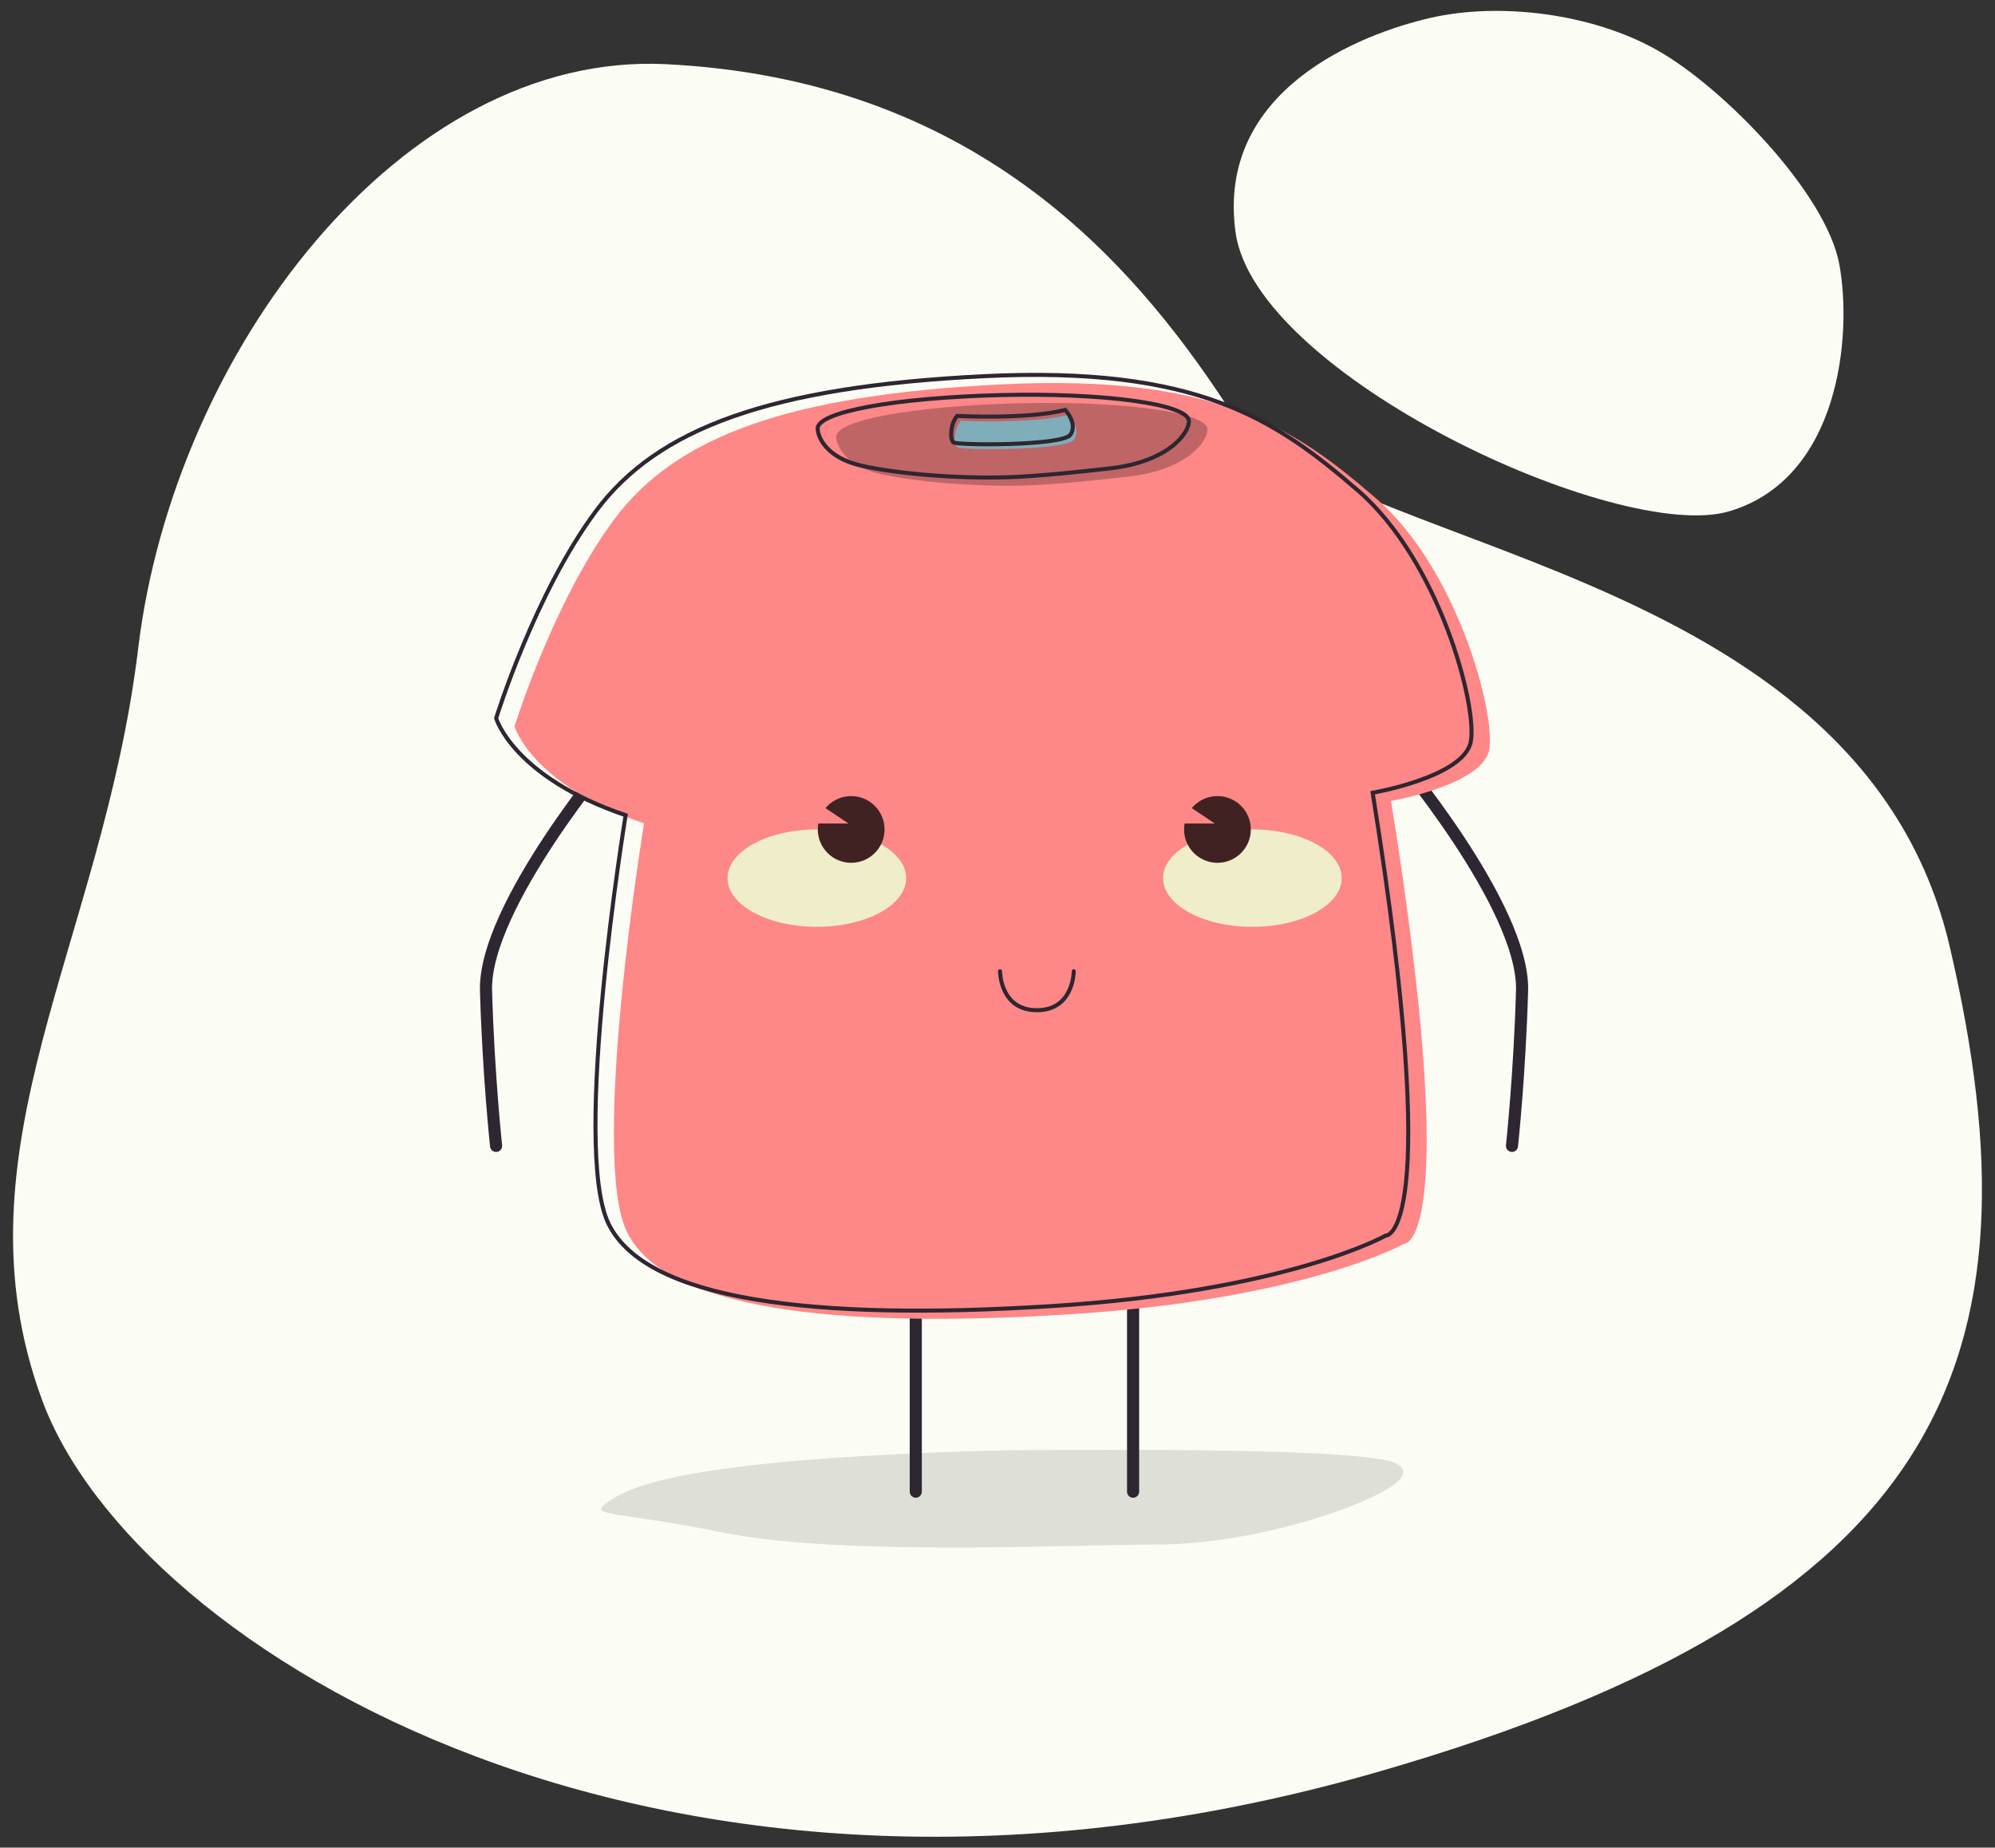 <?xml version="1.0" encoding="utf-8"?>
<!-- Generator: Adobe Illustrator 23.0.3, SVG Export Plug-In . SVG Version: 6.00 Build 0)  -->
<svg version="1.1" id="katman_1" xmlns="http://www.w3.org/2000/svg" xmlns:xlink="http://www.w3.org/1999/xlink" x="0px" y="0px"
	 viewBox="0 0 494.47 457.99" style="enable-background:new 0 0 494.47 457.99;" xml:space="preserve">
<rect x="0" y="0" width="494.47" height="457.99" fill="#333333" stroke="none"/>
<style type="text/css">
	.st0{fill:#FBFCF4;}
	.st1{fill:#DEDFD6;}
	.st2{fill:none;stroke:#2E2630;stroke-width:3;stroke-linecap:round;stroke-linejoin:round;stroke-miterlimit:10;}
	.st3{fill:#FE8788;}
	.st4{fill:none;stroke:#2E2630;stroke-miterlimit:10;}
	.st5{fill:#BF6566;}
	.st6{fill:#F0EDCA;}
	.st7{fill:none;stroke:#2E2630;stroke-linecap:round;stroke-miterlimit:10;}
	.st8{fill:#402222;}
	.st9{fill:#7FADBA;}
</style>
<g>
	<path class="st0" d="M165.11,15.91c-65.58-3.28-122,71.46-130.85,144.73S-12.33,285.1,10.42,347.01s154.11,143.21,331.01,92.23
		c140.23-40.41,165.88-101.49,141.83-204.56c-22.53-96.56-155.18-97.48-179.18-134.12C280.07,63.92,240.91,19.7,165.11,15.91z"/>
	<path class="st1" d="M191.17,362.68c16.74-1.78,48.88-3.24,64.26-3.24s82.38-0.73,90.52,3.29s-12.67,11.35-17.2,12.81
		c-4.53,1.46-22.63,7.32-42.55,7.32c-19.92,0-77.57,2.93-106.68-2.93s-35.14-3.71-27.6-8.44S174.43,364.46,191.17,362.68z"/>
	<path class="st0" d="M354.51,4.44c-17.03,3.92-53.11,17.7-48.28,53.11c4.83,35.4,94.95,77.25,122.31,69.2s30.58-43.45,27.36-61.15
		s-28.73-43.86-45.06-53.11S371.55,0.52,354.51,4.44z"/>
	<path class="st2" d="M152.45,186.28c0,0-32.59,38.32-31.99,59.29s2.5,38.47,2.5,38.47"/>
	<path class="st2" d="M345.26,186.28c0,0,32.59,38.32,31.99,59.29s-2.5,38.47-2.5,38.47"/>
	<line class="st2" x1="226.98" y1="312.72" x2="226.98" y2="369.75"/>
	<line class="st2" x1="280.84" y1="312.72" x2="280.84" y2="369.75"/>
	<path class="st3" d="M248.4,95.27c-53.1,2.61-80.9,12.99-96.1,33.39c-15.2,20.4-24.77,51.39-24.77,51.39s4.22,14.57,32.1,24.05
		c0,0-13.51,82.35-4.22,101.3s50.54,24.05,109.31,20.4c58.77-3.64,83.26-17.49,83.26-17.49s14.57,1.24-3.2-109.78
		c0,0,22.63-3.91,24.32-12.65c1.69-8.74-7.78-44.86-28.05-62.35C320.77,106.03,301.5,92.65,248.4,95.27z"/>
	<path class="st4" d="M243.84,93.25c-53.1,2.61-80.9,12.99-96.1,33.39c-15.2,20.4-24.77,51.39-24.77,51.39s4.22,14.57,32.1,24.05
		c0,0-13.51,82.35-4.22,101.3s50.54,24.05,109.31,20.4c58.77-3.64,83.26-17.49,83.26-17.49s14.57,1.24-3.2-109.78
		c0,0,22.63-3.91,24.32-12.65s-7.78-44.86-28.05-62.35C316.2,104.02,296.94,90.64,243.84,93.25z"/>
	<path class="st5" d="M299.28,106.38c0.1,2.91-4.92,10.09-19.56,11.75c-6.52,0.74-18.06,2.02-26,2.22
		c-12.64,0.32-27.03-0.95-35.5-2.86c-8.79-1.98-10.88-7.06-10.95-9.19c-0.15-4.2,19.39-7.68,45.13-8.33S299.13,102.17,299.28,106.38
		z"/>
	<path class="st4" d="M294.67,104.35c0.1,2.91-4.92,10.09-19.56,11.75c-6.52,0.74-18.06,2.02-26,2.22
		c-12.64,0.32-27.03-0.95-35.5-2.86c-8.79-1.98-10.88-7.06-10.95-9.19c-0.15-4.2,19.39-7.68,45.13-8.33S294.52,100.15,294.67,104.35
		z"/>
	<ellipse class="st6" cx="202.46" cy="217.67" rx="22.14" ry="12.07"/>
	<ellipse class="st6" cx="310.41" cy="217.67" rx="22.14" ry="12.07"/>
	<path class="st7" d="M247.86,240.75c0,0,0,9.66,9.14,9.66c9.14,0,9.14-9.66,9.14-9.66"/>
	<g>
		<circle class="st8" cx="210.97" cy="205.6" r="8.27"/>
		<polygon class="st3" points="202.31,198.79 210.31,204.13 200.41,204.13 		"/>
	</g>
	<g>
		<circle class="st8" cx="301.75" cy="205.6" r="8.27"/>
		<polygon class="st3" points="293.1,198.79 301.1,204.13 291.19,204.13 		"/>
	</g>
	<path class="st9" d="M238.14,104.29c0,0,17.29,0.93,26.78-1.49c0,0,3.16,3.35,1.3,6.14c-1.86,2.79-28.08,2.69-29.01,1.9
		C236.28,110.05,236.47,106.15,238.14,104.29z"/>
	<path class="st4" d="M237.24,103.1c0,0,17.29,0.93,26.78-1.49c0,0,3.16,3.35,1.3,6.14c-1.86,2.79-28.08,2.69-29.01,1.9
		C235.38,108.86,235.56,104.96,237.24,103.1z"/>
</g>
</svg>
